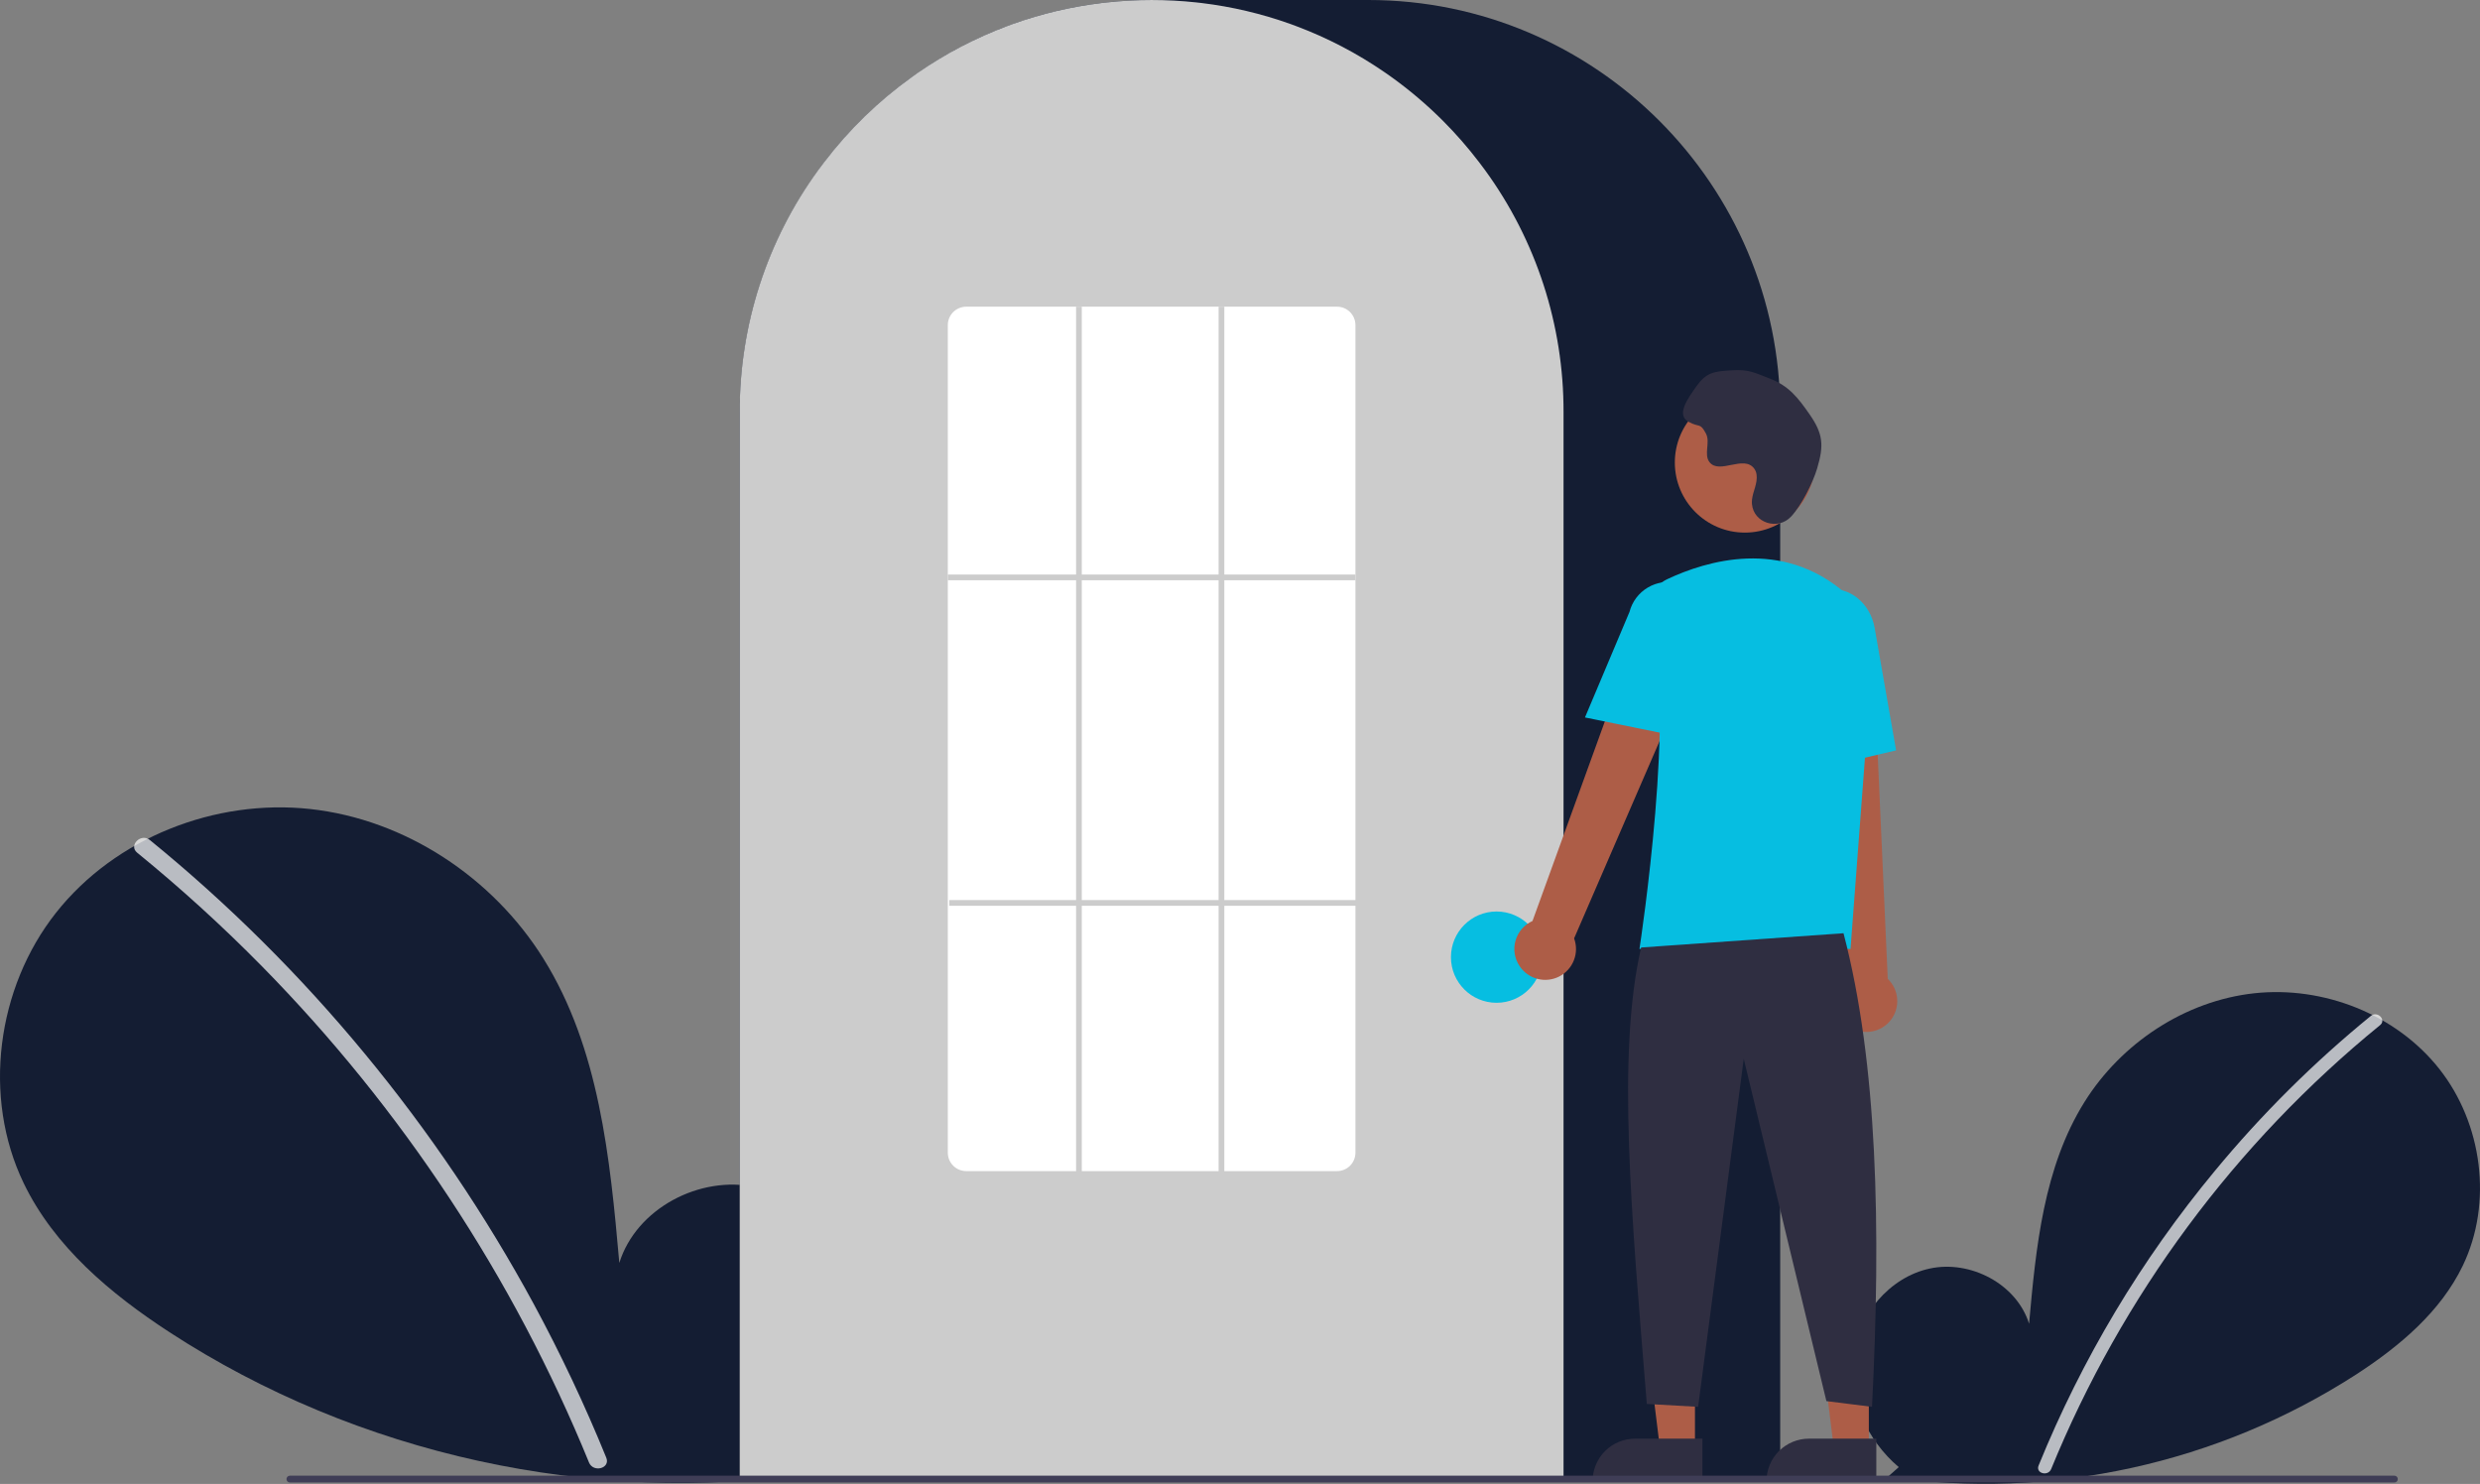 <svg width="122" height="73" viewBox="0 0 122 73" fill="none" xmlns="http://www.w3.org/2000/svg">
<rect x="0" y="0" width="122" height="73" fill="#808080" stroke="none"/>
<g clip-path="url(#clip0)">
<path d="M93.406 72.174C91.844 70.853 90.895 68.767 91.144 66.736C91.393 64.704 92.934 62.837 94.933 62.405C96.932 61.974 99.211 63.168 99.818 65.122C100.152 61.355 100.537 57.429 102.538 54.22C104.351 51.315 107.49 49.236 110.892 48.864C114.294 48.492 117.876 49.897 119.997 52.584C122.119 55.272 122.638 59.178 121.153 62.264C120.058 64.537 118.041 66.228 115.928 67.604C109.1 72.013 100.911 73.807 92.867 72.653L93.406 72.174Z" fill="#141D33"/>
<path d="M116.633 49.975C113.826 52.263 111.251 54.822 108.945 57.615C105.336 61.972 102.415 66.856 100.285 72.098C100.129 72.481 100.75 72.647 100.904 72.269C104.389 63.75 109.953 56.24 117.087 50.429C117.407 50.168 116.951 49.716 116.633 49.975Z" fill="white" fill-opacity="0.7"/>
<path d="M39.274 71.816C41.419 70.001 42.722 67.135 42.38 64.345C42.039 61.555 39.922 58.99 37.177 58.398C34.431 57.805 31.301 59.445 30.467 62.129C30.008 56.954 29.48 51.562 26.73 47.155C24.241 43.165 19.93 40.309 15.257 39.799C10.585 39.288 5.665 41.217 2.751 44.908C-0.163 48.599 -0.877 53.965 1.164 58.203C2.668 61.325 5.438 63.648 8.34 65.538C17.599 71.568 29.085 74.083 40.015 72.474" fill="#141D33"/>
<path d="M7.371 41.324C11.227 44.467 14.764 47.982 17.931 51.819C21.099 55.651 23.888 59.782 26.259 64.154C27.584 66.606 28.775 69.129 29.825 71.711C30.039 72.236 29.187 72.465 28.975 71.946C27.115 67.393 24.813 63.035 22.103 58.932C19.406 54.844 16.319 51.027 12.886 47.536C10.944 45.562 8.895 43.697 6.748 41.948C6.308 41.589 6.935 40.968 7.371 41.324L7.371 41.324Z" fill="white" fill-opacity="0.7"/>
<path d="M87.574 72.84H36.39V20.28C36.39 9.098 45.48 0 56.653 0H67.31C78.484 0 87.574 9.098 87.574 20.28V72.84Z" fill="#141D33"/>
<path d="M76.916 72.84H36.39V20.28C36.379 15.995 37.734 11.819 40.259 8.358C40.352 8.231 40.445 8.106 40.541 7.982C41.763 6.379 43.216 4.967 44.854 3.793C44.946 3.725 45.039 3.659 45.133 3.593C46.504 2.644 47.986 1.868 49.547 1.283C49.639 1.248 49.734 1.213 49.828 1.179C51.239 0.675 52.703 0.329 54.19 0.149C54.283 0.137 54.377 0.127 54.472 0.117C55.922 -0.038 57.384 -0.038 58.834 0.117C58.928 0.127 59.023 0.137 59.116 0.149C60.604 0.329 62.066 0.675 63.478 1.179C63.572 1.213 63.666 1.248 63.759 1.283C65.301 1.861 66.766 2.625 68.121 3.559C68.216 3.624 68.31 3.69 68.403 3.756C69.321 4.412 70.183 5.142 70.981 5.94C71.62 6.58 72.216 7.263 72.765 7.983C72.86 8.106 72.953 8.231 73.046 8.358C75.572 11.819 76.927 15.995 76.916 20.28V72.84Z" fill="#CCCCCC"/>
<path d="M73.621 49.332C74.86 49.332 75.864 48.327 75.864 47.087C75.864 45.846 74.86 44.841 73.621 44.841C72.382 44.841 71.377 45.846 71.377 47.087C71.377 48.327 72.382 49.332 73.621 49.332Z" fill="#06BEE1"/>
<path d="M83.381 71.266H81.661L80.843 64.629L83.381 64.629L83.381 71.266Z" fill="#AD5D47"/>
<path d="M80.433 70.774H83.749V72.864H78.346C78.346 72.589 78.4 72.318 78.505 72.064C78.609 71.811 78.763 71.58 78.957 71.386C79.151 71.192 79.381 71.038 79.634 70.933C79.888 70.828 80.159 70.774 80.433 70.774Z" fill="#2F2E41"/>
<path d="M91.935 71.266H90.215L89.397 64.629L91.935 64.629L91.935 71.266Z" fill="#AD5D47"/>
<path d="M88.987 70.774H92.303V72.864H86.9C86.9 72.589 86.954 72.318 87.059 72.064C87.163 71.811 87.317 71.58 87.511 71.386C87.705 71.192 87.935 71.038 88.188 70.933C88.442 70.828 88.713 70.774 88.987 70.774Z" fill="#2F2E41"/>
<path d="M74.756 47.531C74.632 47.349 74.55 47.142 74.515 46.924C74.48 46.706 74.493 46.484 74.554 46.272C74.614 46.06 74.72 45.864 74.864 45.697C75.009 45.531 75.188 45.398 75.389 45.308L81.233 29.187L84.109 30.757L77.436 46.163C77.564 46.511 77.561 46.895 77.425 47.24C77.29 47.586 77.033 47.87 76.703 48.039C76.373 48.207 75.992 48.249 75.633 48.155C75.275 48.062 74.962 47.84 74.756 47.531Z" fill="#AD5D47"/>
<path d="M91.056 50.56C90.865 50.451 90.701 50.301 90.574 50.12C90.447 49.94 90.361 49.734 90.323 49.517C90.284 49.3 90.293 49.078 90.35 48.864C90.407 48.651 90.509 48.454 90.651 48.285L88.84 31.231L92.113 31.381L92.865 48.155C93.133 48.412 93.298 48.758 93.328 49.127C93.358 49.497 93.251 49.865 93.028 50.162C92.805 50.458 92.481 50.663 92.118 50.736C91.755 50.81 91.377 50.747 91.056 50.56Z" fill="#AD5D47"/>
<path d="M85.835 26.201C87.738 26.201 89.28 24.657 89.28 22.753C89.28 20.85 87.738 19.306 85.835 19.306C83.933 19.306 82.391 20.85 82.391 22.753C82.391 24.657 83.933 26.201 85.835 26.201Z" fill="#AD5D47"/>
<path d="M91.034 46.682H80.651L80.663 46.601C80.682 46.48 82.514 34.47 81.163 30.541C81.027 30.154 81.039 29.732 81.196 29.354C81.353 28.976 81.645 28.67 82.014 28.494H82.014C83.945 27.584 87.652 26.463 90.781 29.183C91.242 29.59 91.601 30.098 91.831 30.668C92.061 31.238 92.156 31.854 92.108 32.466L91.034 46.682Z" fill="#06BEE1"/>
<path d="M82.645 36.245L77.97 35.295L80.162 30.099C80.293 29.595 80.618 29.164 81.066 28.901C81.514 28.637 82.048 28.562 82.552 28.692C83.055 28.822 83.486 29.146 83.751 29.594C84.015 30.042 84.091 30.577 83.963 31.081L82.645 36.245Z" fill="#06BEE1"/>
<path d="M88.632 38.007L88.351 31.559C88.138 30.347 88.832 29.201 89.898 29.014C90.964 28.828 92.006 29.668 92.22 30.889L93.276 36.914L88.632 38.007Z" fill="#06BEE1"/>
<path d="M90.689 45.91C92.36 52.279 92.542 60.376 92.091 69.208L89.847 68.927L85.781 52.085L83.537 69.208L81.013 69.067C80.259 59.8 79.525 51.845 80.733 46.612L90.689 45.91Z" fill="#2F2E41"/>
<path d="M88.105 25.418C87.462 26.102 86.269 25.735 86.185 24.799C86.179 24.726 86.179 24.653 86.187 24.581C86.23 24.166 86.469 23.79 86.412 23.352C86.399 23.243 86.359 23.139 86.294 23.05C85.782 22.364 84.58 23.357 84.097 22.736C83.801 22.355 84.149 21.756 83.922 21.33C83.622 20.768 83.617 21.055 83.06 20.747C82.44 20.405 83.035 19.598 83.443 19.018C83.941 18.312 84.308 18.273 85.17 18.218C86.032 18.164 86.283 18.32 87.088 18.634C88.002 18.991 88.444 19.558 89.006 20.363C89.691 21.342 89.732 21.906 89.39 23.05C89.182 23.747 88.63 24.858 88.105 25.418Z" fill="#2F2E41"/>
<path d="M117.791 72.93H14.26C14.215 72.93 14.173 72.913 14.142 72.881C14.111 72.85 14.093 72.808 14.093 72.763C14.093 72.719 14.111 72.677 14.142 72.645C14.173 72.614 14.215 72.596 14.26 72.596H117.791C117.835 72.596 117.877 72.614 117.908 72.645C117.939 72.677 117.957 72.719 117.957 72.763C117.957 72.808 117.939 72.85 117.908 72.881C117.877 72.913 117.835 72.93 117.791 72.93Z" fill="#3F3D56"/>
<path d="M65.768 57.612H47.538C47.298 57.614 47.067 57.52 46.896 57.351C46.725 57.182 46.628 56.952 46.626 56.712V15.988C46.628 15.747 46.725 15.518 46.896 15.349C47.067 15.18 47.298 15.086 47.538 15.087H65.768C66.008 15.086 66.239 15.18 66.41 15.349C66.581 15.518 66.677 15.747 66.679 15.988V56.712C66.677 56.952 66.581 57.182 66.41 57.351C66.239 57.52 66.008 57.614 65.768 57.612Z" fill="white"/>
<path d="M66.679 28.265H46.626V28.545H66.679V28.265Z" fill="#CCCCCC"/>
<path d="M66.749 44.279H46.697V44.56H66.749V44.279Z" fill="#CCCCCC"/>
<path d="M53.217 15.087H52.937V57.753H53.217V15.087Z" fill="#CCCCCC"/>
<path d="M60.229 15.087H59.948V57.753H60.229V15.087Z" fill="#CCCCCC"/>
</g>
<defs>
<clipPath id="clip0">
<rect width="122" height="73" fill="white"/>
</clipPath>
</defs>
</svg>
